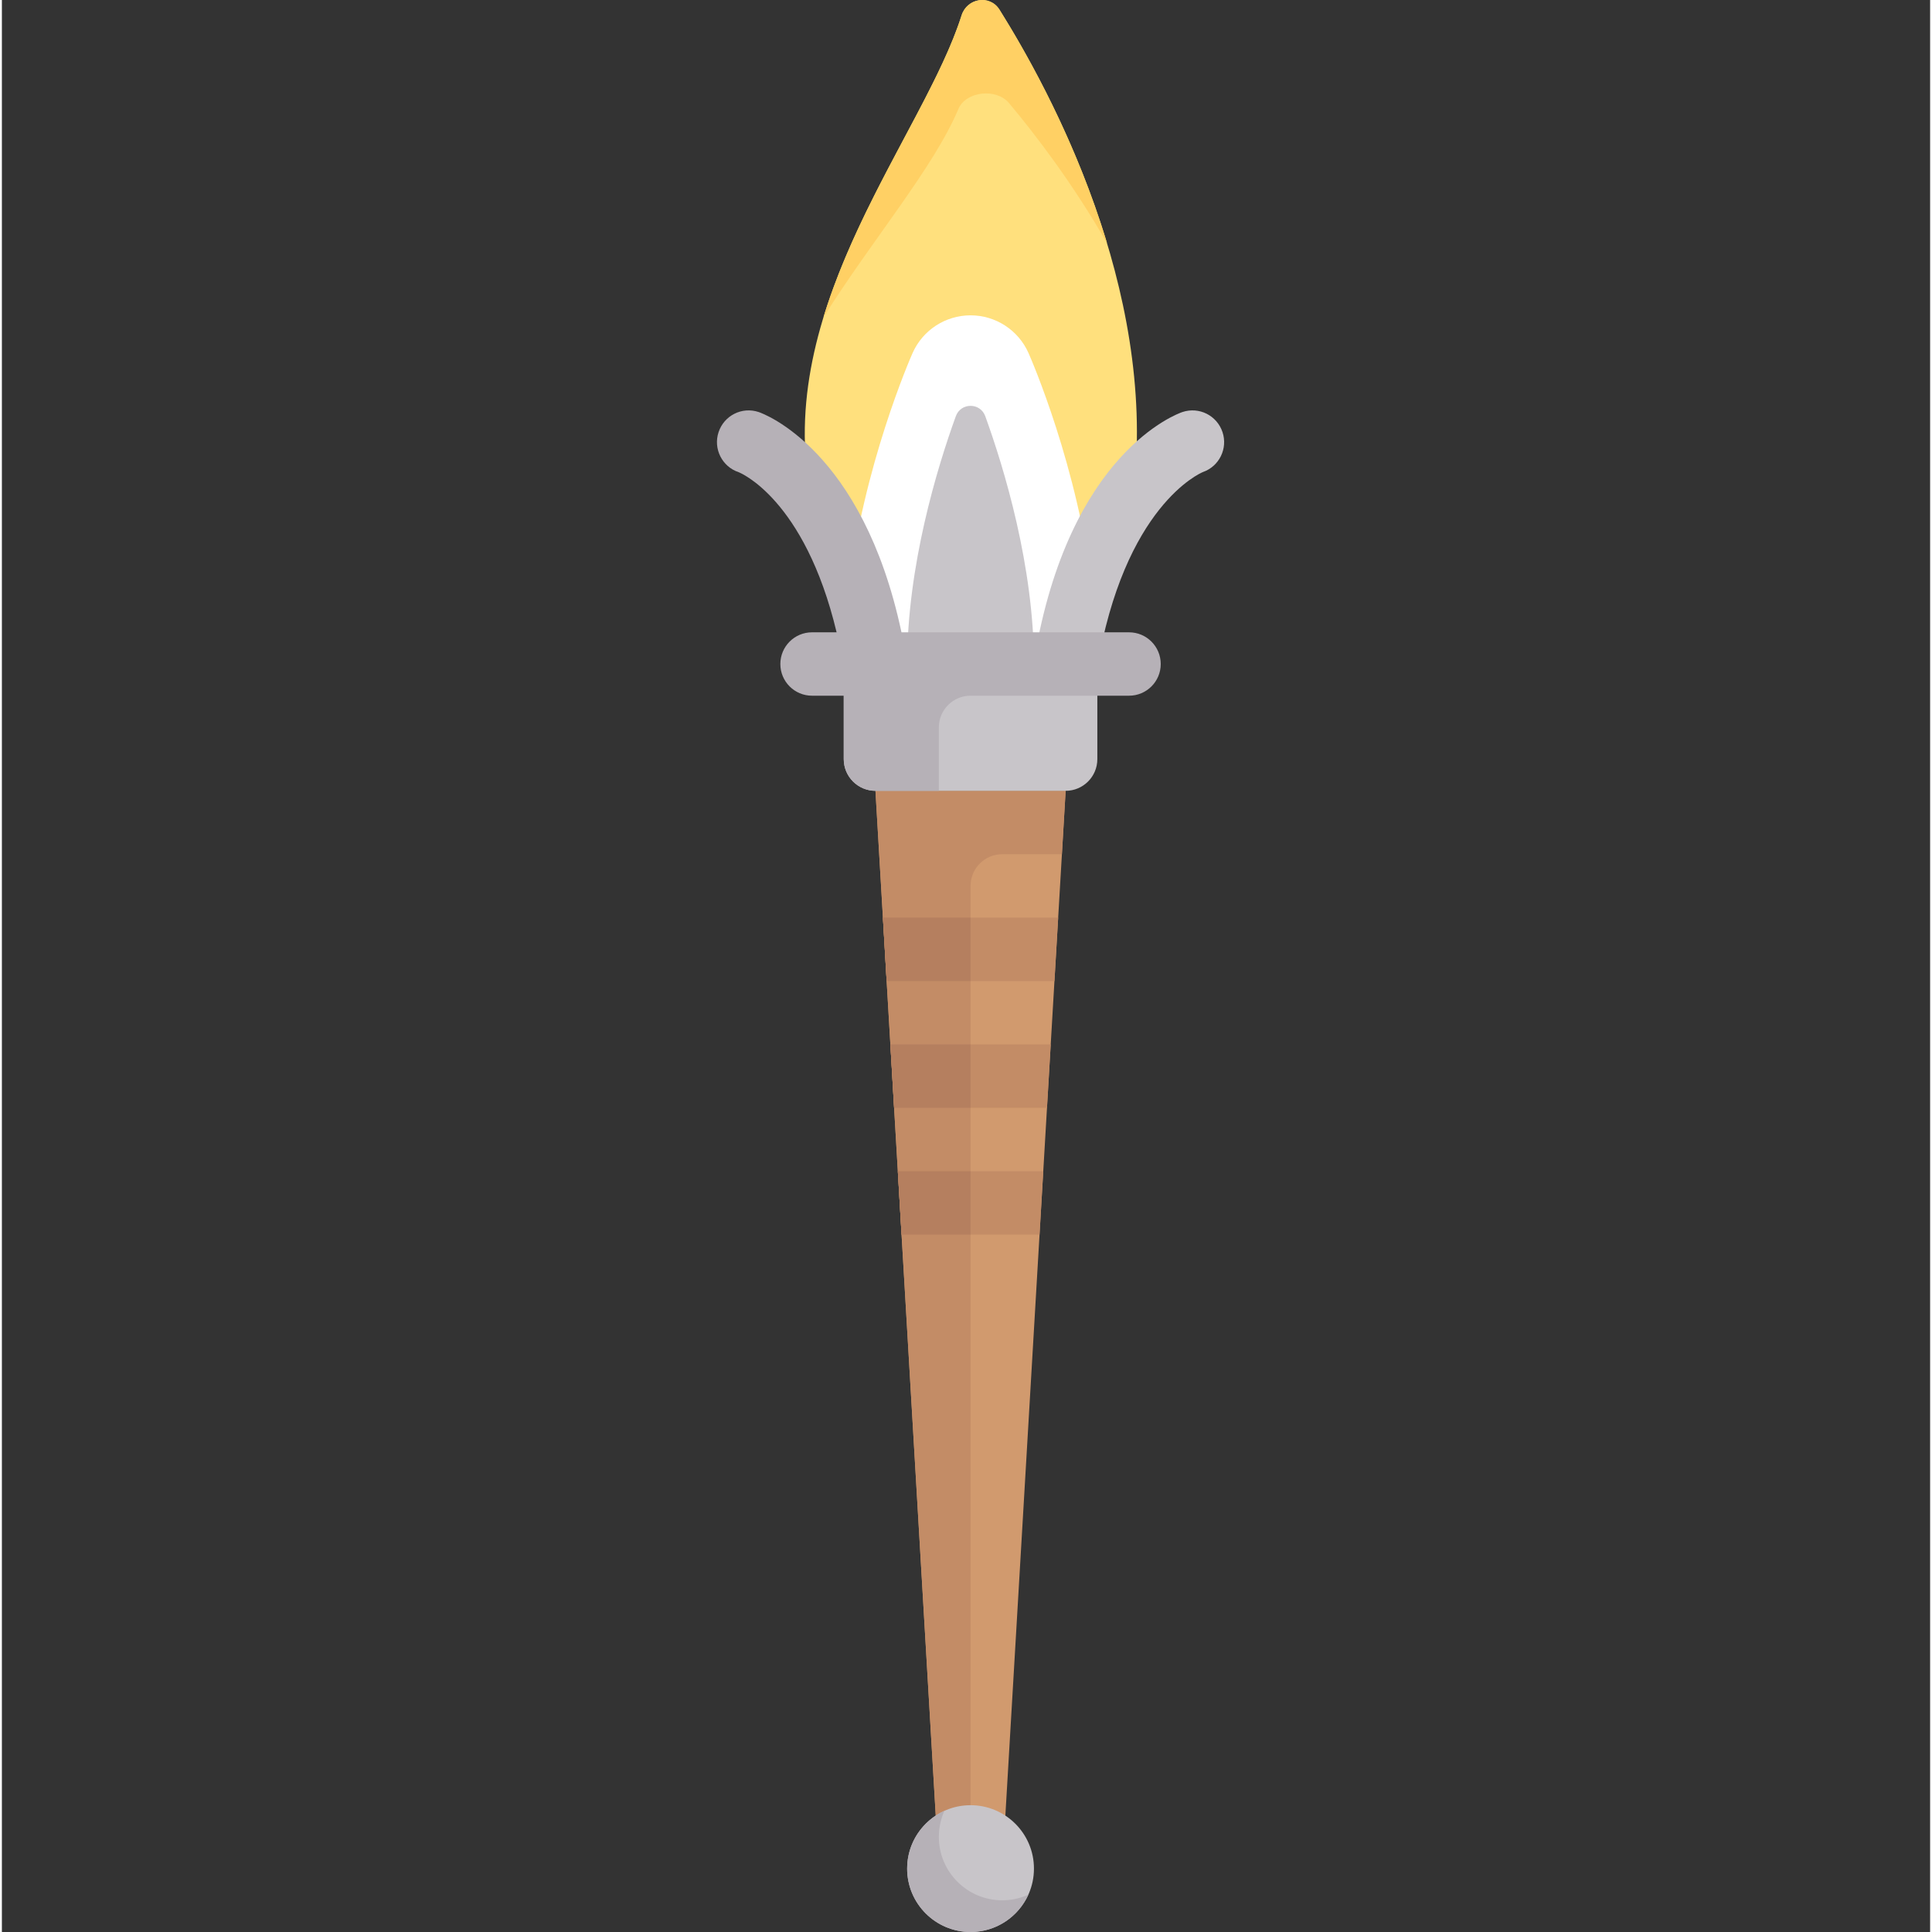 <svg height="511pt" viewBox="-189 0 511 512" width="511pt" xmlns="http://www.w3.org/2000/svg"><rect x="-189" y="0" width="511" height="512" fill="#333333" stroke="none"/><path d="m65.332 4.07c-10.141 31.965-48.91 75.707-40.328 125.348l17.5 46.555h50.402l18.117-46.73c5.73-52.98-21.734-104.477-35.648-126.676-2.559-4.078-8.586-3.086-10.043 1.504zm0 0" fill="#ffe07d"/><path d="m42.504 175.973h50.402l7.246-18.684c-3.879-33.578-16.461-62.328-17.094-63.746-2.695-6.07-8.715-9.977-15.352-9.977-6.641 0-12.656 3.906-15.355 9.977-.629 1.41-13.105 29.918-17.039 63.301zm0 0" fill="#fff"/><path d="m42.504 209.574 16.801 285.625h16.801l16.801-285.625zm0 0" fill="#d19a6e"/><path d="m92.906 209.574h-50.402l16.801 285.625h8.402v-260.422c0-4.641 3.758-8.402 8.398-8.402h15.812zm0 0" fill="#c38c66"/><g fill="#c8c5c9"><path d="m34.102 175.973v25.199c0 4.641 3.762 8.402 8.402 8.402h50.402c4.641 0 8.402-3.762 8.402-8.402v-25.199zm0 0"/><path d="m84.508 495.199c0 9.277-7.523 16.801-16.801 16.801-9.281 0-16.801-7.523-16.801-16.801 0-9.281 7.52-16.801 16.801-16.801 9.277 0 16.801 7.52 16.801 16.801zm0 0"/><path d="m63.801 110.305c-4.965 13.711-12.895 39.691-12.895 65.668h33.602c0-25.977-7.934-51.957-12.898-65.668-1.328-3.668-6.48-3.668-7.809 0zm0 0"/><path d="m92.914 184.371c-.457 0-.918-.035-1.383-.113-4.578-.762-7.672-5.09-6.91-9.668 9.133-54.762 38.008-64.98 39.23-65.395 4.438-1.48 9.156.922 10.625 5.312 1.453 4.355-.852 9.059-5.16 10.578-.695.281-20.902 8.938-28.121 52.27-.684 4.105-4.242 7.016-8.281 7.016zm0 0"/></g><path d="m89.941 259.98.988-16.805h-46.449l.988 16.805zm0 0" fill="#c38c66"/><path d="m87.965 293.582.988-16.801h-42.496l.988 16.801zm0 0" fill="#c38c66"/><path d="m85.988 327.184.988-16.801h-38.543l.988 16.801zm0 0" fill="#c38c66"/><path d="m67.707 327.184v-16.801h-19.273l.988 16.801zm0 0" fill="#b57f5f"/><path d="m67.707 293.582v-16.801h-21.25l.988 16.801zm0 0" fill="#b57f5f"/><path d="m67.707 259.98v-16.805h-23.227l.988 16.805zm0 0" fill="#b57f5f"/><path d="m109.707 167.57h-60.309c-10.324-48.539-36.672-57.98-37.84-58.375-4.438-1.48-9.156.922-10.625 5.312-1.469 4.402.91 9.16 5.309 10.629.188.062 17.469 6.898 25.965 42.434h-6.508c-4.641 0-8.398 3.762-8.398 8.402s3.754 8.398 8.398 8.398h8.402v16.801c0 4.641 3.762 8.402 8.402 8.402h16.801v-16.801c0-4.641 3.762-8.402 8.398-8.402h42.004c4.645 0 8.402-3.758 8.402-8.398s-3.758-8.402-8.402-8.402zm0 0" fill="#b6b1b7"/><path d="m64.512 28.828c1.945-4.59 9.988-5.582 13.398-1.5 7.156 8.555 17.016 21.473 25.973 37.141-8.074-26.777-20.523-49.16-28.508-61.902-2.559-4.078-8.586-3.086-10.043 1.504-6.922 21.812-27.164 49.086-36.602 80 13.102-20.82 29.102-39.457 35.781-55.242zm0 0" fill="#ffd064"/><path d="m76.105 503.598c-9.277 0-16.801-7.52-16.801-16.801 0-2.461.531-4.809 1.484-6.918-5.836 2.637-9.887 8.5-9.887 15.32 0 9.277 7.523 16.801 16.801 16.801 6.82 0 12.68-4.055 15.316-9.891-2.105.953-4.449 1.488-6.914 1.488zm0 0" fill="#b6b1b7"/></svg>